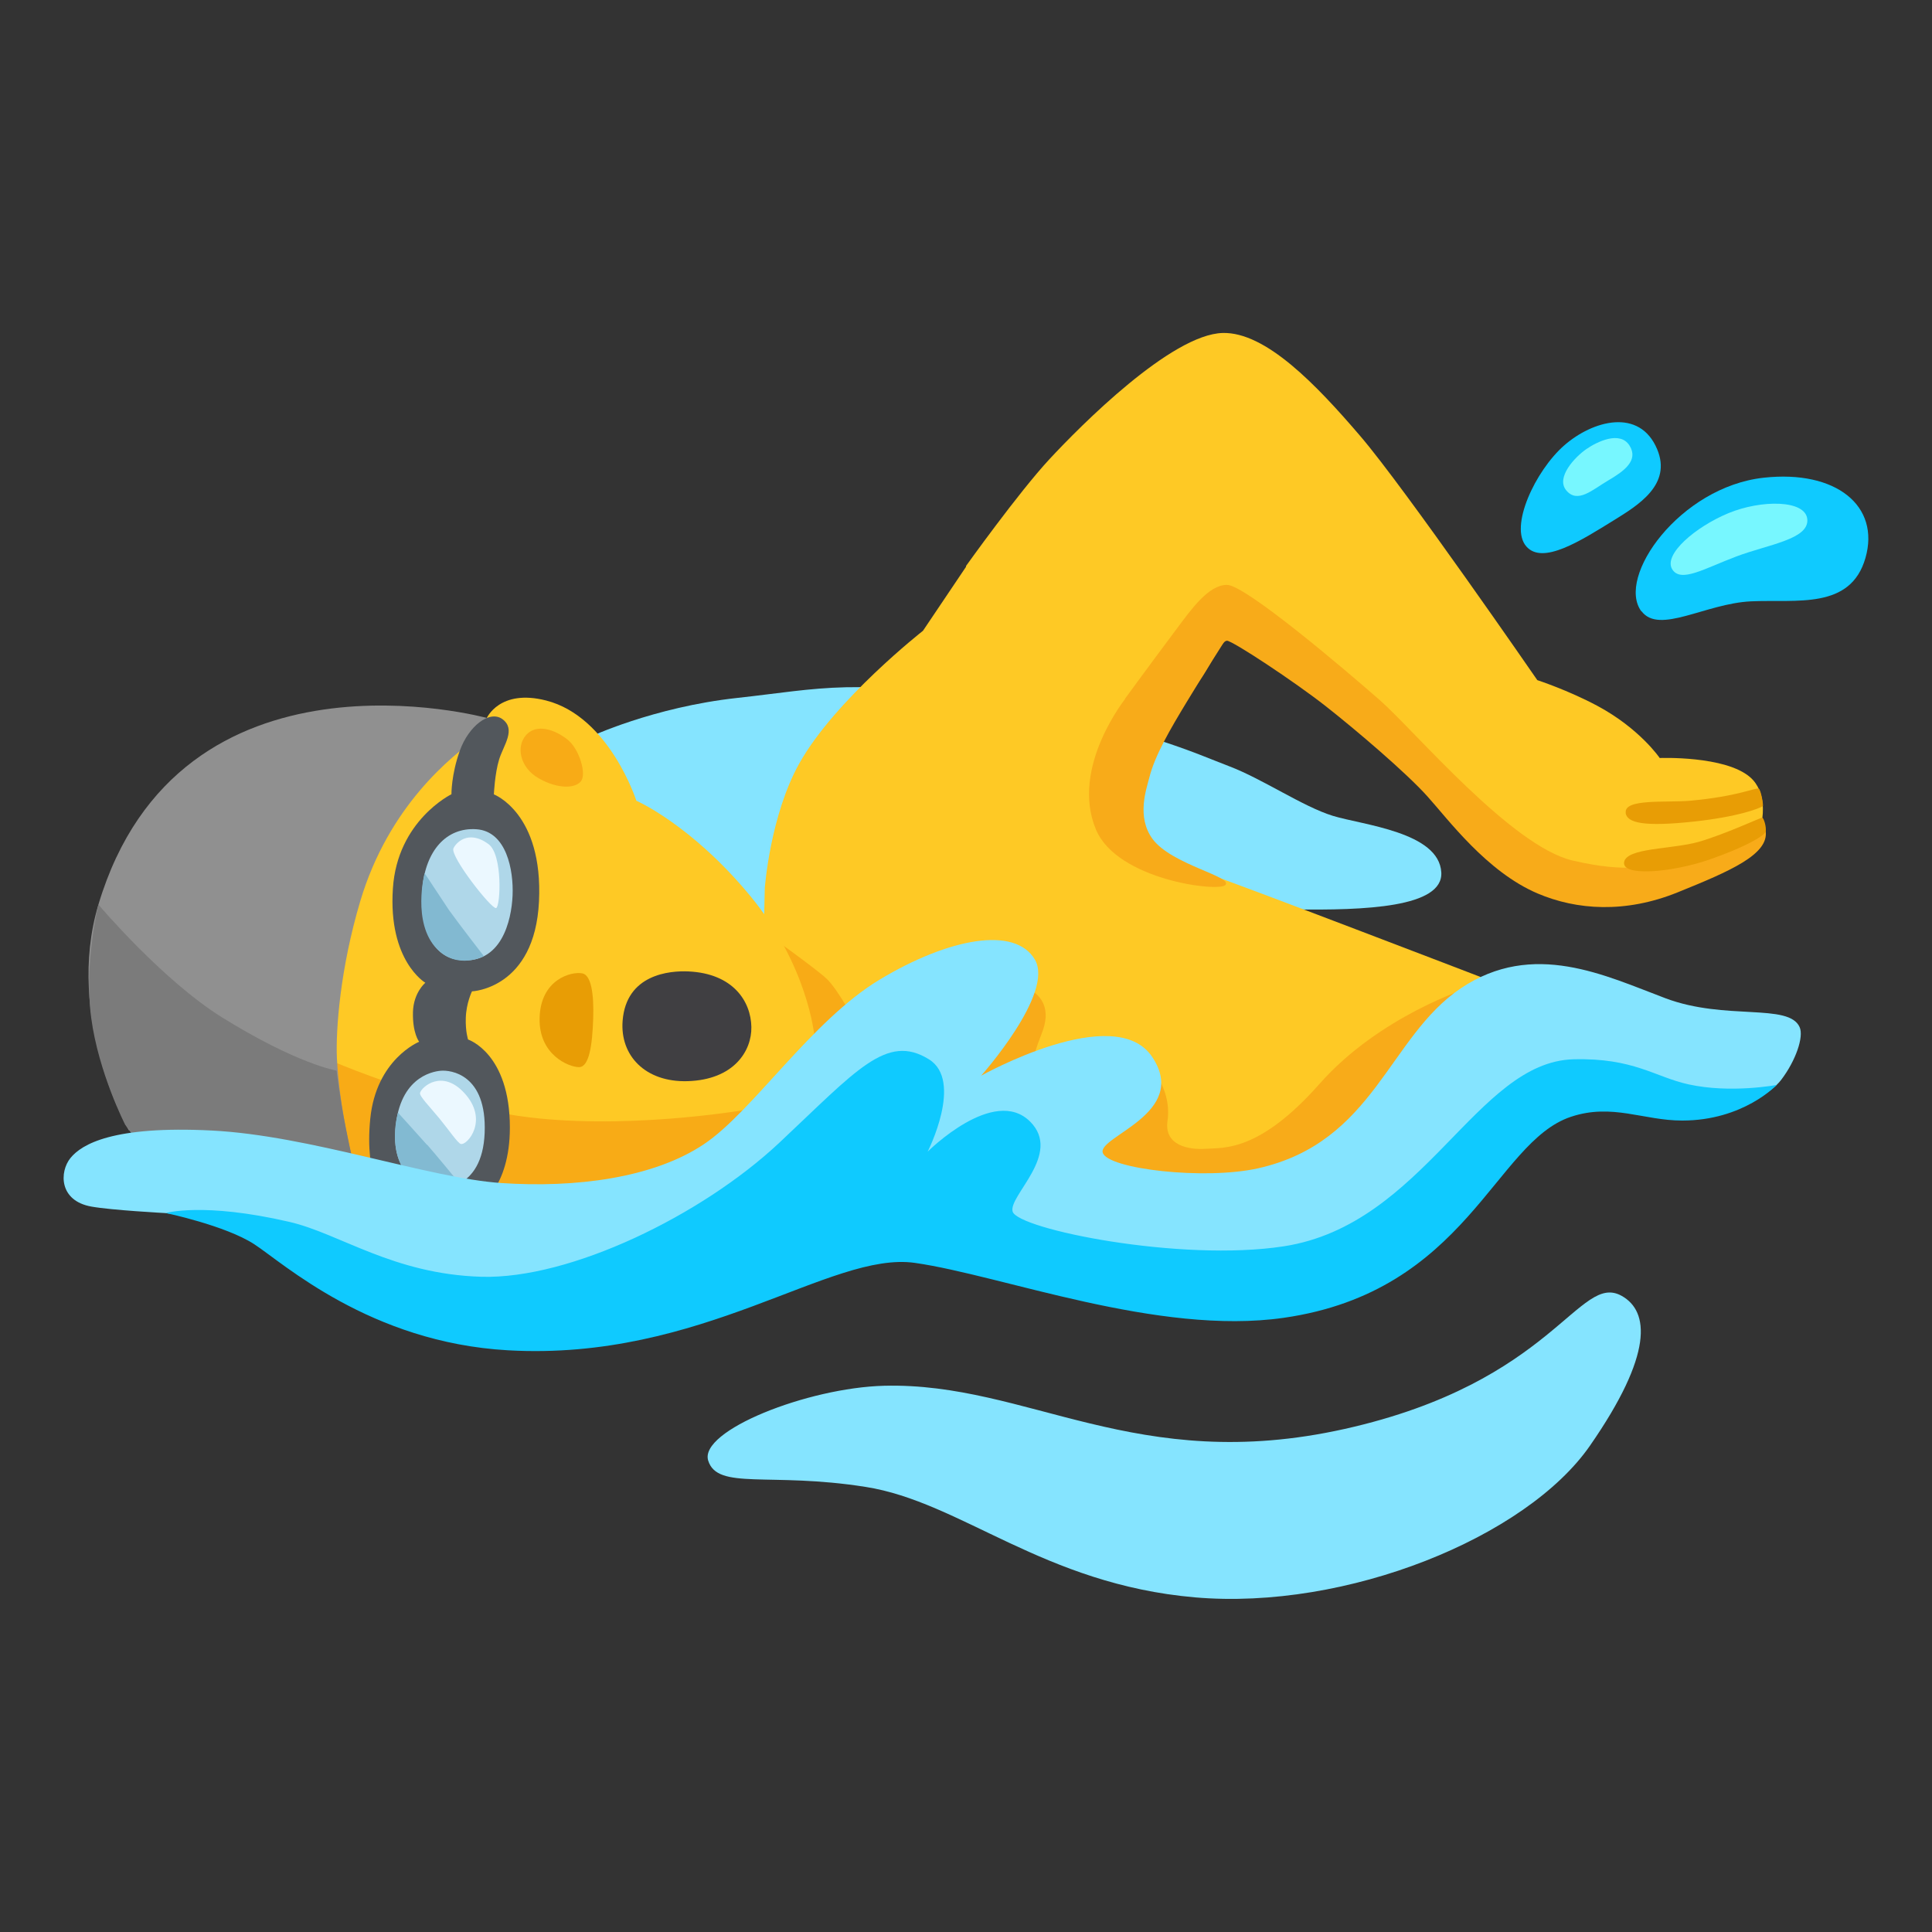 <?xml version="1.0" encoding="utf-8"?>
<!-- Generator: Adobe Illustrator 26.3.1, SVG Export Plug-In . SVG Version: 6.00 Build 0)  -->
<svg version="1.1" id="a" xmlns="http://www.w3.org/2000/svg" xmlns:xlink="http://www.w3.org/1999/xlink" x="0px" y="0px"
	 viewBox="0 0 128 128" style="enable-background:new 0 0 128 128;" xml:space="preserve">
<rect x="0" y="0" width="128" height="128" fill="#333333" stroke="none"/>
<path style="fill:#85E4FF;" d="M39.05,48.84c0,0,4.21-1.99,9.79-2.6s7.8-1.38,17.36,0.31s13,3.37,15.22,4.21s4.9,2.68,6.88,3.29
	s7.04,1.07,7.19,3.75c0.13,2.32-5.05,2.52-9.79,2.45S48.98,61.4,48.98,61.4l-8.49-6.73l-1.45-5.81L39.05,48.84z"/>
<polygon style="fill:#F8AB16;" points="50.64,62.57 53,61.91 59.9,66.25 52.34,69.4 "/>
<path style="fill:#F8AB19;" d="M70.89,46.95l6.71,0.96c0,0,1.48-2.21,2.07-3.1s1.25-2.36,1.62-2.36s4.5,2.73,6.56,4.35
	s5.3,4.39,6.7,5.94s3.94,5.01,7.31,6.45c2.6,1.11,5.83,1.33,9.29-0.07s6.05-2.51,5.83-4.06s-8.26-3.02-8.26-3.02L80.4,30.36
	L70.89,46.95L70.89,46.95z"/>
<path style="fill:#FEC925;" d="M74.26,46.67c0,0,1.7-2.34,3.61-4.89c1.08-1.45,2.2-3.03,3.42-3.03s7.85,5.64,10.13,7.64
	s8.71,9.67,12.76,10.62c3.76,0.88,5.06,0.27,5.06,0.27l7.66-2.61l-0.14-0.5c0,0,0.3-1.71-0.8-2.67c-1.66-1.45-6-1.28-6-1.28
	s-1.31-1.94-4.12-3.45c-1.94-1.04-3.99-1.71-3.99-1.71S93.08,32.34,90.13,28.9c-2.94-3.44-6.28-6.91-9.12-6.84
	c-3.41,0.09-9.42,6.14-11.48,8.36S64,37.5,64,37.5l1.3,5.95l8.94,3.22L74.26,46.67z"/>
<g>
	<path style="fill:#E89D05;" d="M107.7,53.85c0.09,0.67,1.19,0.94,4.53,0.58c2.96-0.32,4.35-0.88,4.56-1.02
		c0.06-0.04-0.13-1.11-0.27-1.16c-0.23-0.08-1.35,0.51-4.54,0.8c-1.54,0.14-4.4-0.16-4.27,0.8H107.7z"/>
	<path style="fill:#E89D05;" d="M107.6,57.13c-0.13,0.96,3.15,0.67,5.59-0.16c2.44-0.84,3.73-1.61,3.79-1.88s-0.11-0.86-0.22-0.92
		c-0.06-0.03-2.51,1.12-4.24,1.61S107.73,56.16,107.6,57.13z"/>
</g>
<path style="fill:#FEC925;" d="M79.96,57.87c-1.99-0.66-4.65-1.99-4.43-4.35c0.22-2.36,2.07-5.61,2.07-5.61s-1.26-0.55-3.08-1.62
	c-1.24-0.72-2.74-1.69-4.29-2.88c-3.84-2.95-6.2-5.9-6.2-5.9l-2.88,4.28c0,0-5.83,4.57-8.19,8.78c-1.94,3.46-2.29,8.26-2.29,8.26
	l-0.07,2.88c0,0,3.32,2.36,4.13,3.1s1.99,3.02,1.99,3.02l16.96,11.36H90.5l7.6-14.46C98.1,64.73,81.95,58.53,79.96,57.87z"/>
<path style="fill:#FEC925;" d="M19.76,75.91l2.3-23.85l10.18-4.47c0,0,0.85-1.97,3.94-1.18c4.2,1.07,5.98,6.64,5.98,6.64
	s3.61,1.57,7.49,6.24c3.88,4.66,4.3,9.31,4.3,9.31l-6.6,11.98l-21.55,0.2L19.76,75.91L19.76,75.91z"/>
<path style="fill:#F8AB16;" d="M17.89,69.51l2.89,0.27c0,0,7.87,3.6,14.83,4.31s14.4-0.66,14.4-0.66l-5.58,9.01l-22.08-4.55
	l-4.46-8.39V69.51z"/>
<path style="fill:#909090;" d="M32.28,47.58c0,0-0.11,0.91-0.64,1.28c-1.71,1.23-5.88,4.51-7.77,10.84
	c-1.34,4.49-1.63,8.56-1.55,10.38c0.15,3.41,1.16,7.28,1.16,7.28L8.53,74.88c0,0-4.26-7.44-2.01-14.95
	c5.37-17.96,25.75-12.36,25.75-12.36L32.28,47.58z"/>
<path style="fill:#7B7B7B;" d="M9.07,75.59l-0.78-1.08c0,0-1.77-3.46-2.25-7.09s0.48-7.49,0.48-7.49s4.23,5.01,8.2,7.48
	c4.99,3.1,7.58,3.52,7.58,3.52s0.21,1.8,0.6,3.75c0.39,1.95,0.58,2.68,0.58,2.68S9.07,75.59,9.07,75.59z"/>
<path style="fill:#85E4FF;" d="M58.58,91.81c-5.08,0.13-12.28,2.98-11.66,4.96s4.09,0.74,10.42,1.74
	c6.33,0.99,11.78,6.45,21.83,7.32s21.95-3.97,26.17-10.05c4.22-6.08,3.92-8.9,2.11-9.92c-2.85-1.61-4.47,5.71-18.36,8.81
	C75.24,97.76,68.13,91.57,58.58,91.81L58.58,91.81z"/>
<path style="fill:#52575C;" d="M33.28,47.64c-0.85-0.61-2.23,0.47-2.81,2.08s-0.56,2.9-0.56,2.9s-3.59,1.74-3.88,6.25
	c-0.32,4.8,2.15,6.24,2.15,6.24s-0.78,0.64-0.82,1.93c-0.04,1.41,0.41,1.98,0.41,1.98s-2.85,1.15-3.24,5.11s0.98,5.43,0.98,5.43
	l6.2,0.33c0,0,2.07-1.15,2.07-5.19c0-4.93-2.77-5.83-2.77-5.83s-0.18-0.54-0.15-1.43c0.03-0.99,0.41-1.76,0.41-1.76
	s4.16-0.16,4.44-5.96c0.28-5.86-2.99-7.09-2.99-7.09s0.06-1.38,0.35-2.32S34.21,48.32,33.28,47.64z"/>
<path style="fill:#403F42;" d="M41.25,67.63c-0.18,2.31,1.51,4.08,4.3,4c3.07-0.09,4.26-2,4.23-3.59c-0.03-1.7-1.21-3.54-4.16-3.68
	C44.36,64.3,41.49,64.55,41.25,67.63z"/>
<path style="fill:#AFD7E9;" d="M28.79,78.75c0.3,0.04,3.17,0.19,3.32-3.7c0.15-3.89-2.26-4.17-2.91-4.11
	c-0.6,0.05-2.88,0.49-3.02,4.19c-0.11,3.09,2.3,3.58,2.6,3.62L28.79,78.75z"/>
<path style="fill:#EBF8FF;" d="M27.83,72.4c-0.07,0.21,0.65,0.93,1.29,1.71s1.2,1.62,1.41,1.68c0.43,0.11,1.9-1.6,0.21-3.4
	C29.29,70.84,27.96,71.98,27.83,72.4L27.83,72.4z"/>
<path style="fill:#82BAD2;" d="M28.3,75.84c0.5,0.56,2.15,2.57,2.15,2.57s-1.97,1.1-3.36-0.45c-1.51-1.69-0.72-4.24-0.72-4.24
	s1.32,1.45,1.92,2.13L28.3,75.84z"/>
<path style="fill:#AFD7E9;" d="M27.98,58.85c-0.11,1.25,0.04,4.46,2.43,4.75c2.81,0.34,3.48-2.61,3.55-4.28s-0.4-4.24-2.39-4.38
	S28.2,56.35,27.98,58.85z"/>
<path style="fill:#EBF8FF;" d="M30.04,56.21c-0.22,0.54,2.54,4.06,2.83,3.95s0.45-3.54-0.51-4.24
	C30.98,54.91,30.16,55.91,30.04,56.21z"/>
<path style="fill:#82B9D1;" d="M29.75,60.3c0.76,1.05,2.31,3.05,2.31,3.05s-1.74,0.93-3.12-0.49c-1.66-1.72-0.81-5.01-0.81-5.01
	S29.75,60.3,29.75,60.3z"/>
<g>
	<path style="fill:#E89D05;" d="M38.59,64.49c-0.72-0.15-2.78,0.38-2.84,2.96c-0.06,2.43,1.93,3.25,2.61,3.25s0.88-1.47,0.94-3.19
		S39.15,64.61,38.59,64.49L38.59,64.49z"/>
	<path style="fill:#F8AB16;" d="M34.84,48.72c-0.65,0.74-0.41,2.13,0.86,2.85s2.41,0.67,2.79,0.19s-0.1-2.13-0.89-2.76
		s-2.03-1.11-2.76-0.29L34.84,48.72z"/>
</g>
<path style="fill:#0FCAFF;" d="M108.76,40.5c1.17,1.55,4.24-0.52,7.25-0.66s6.59,0.57,7.58-2.87s-1.93-5.85-6.74-5.32
	c-5.56,0.61-9.8,6.59-8.1,8.86L108.76,40.5z"/>
<path style="fill:#0FCAFF;" d="M101.13,36.21c1.08,1.22,3.56-0.36,5.79-1.74c1.6-0.99,3.86-2.36,2.87-4.71
	c-1.16-2.76-4.27-1.91-6.17-0.24S99.97,34.91,101.13,36.21L101.13,36.21z"/>
<path style="fill:#77F7FF;" d="M103.77,32.49c0.75,0.9,1.74-0.05,2.78-0.66s2.03-1.32,1.41-2.31s-2.12-0.28-2.87,0.24
	S103.06,31.64,103.77,32.49z"/>
<path style="fill:#77F7FF;" d="M110.79,37.72c0.57,0.91,2.12-0.05,4.24-0.85s4.8-1.13,4.71-2.45s-3.06-1.32-5.23-0.42
	S110.18,36.73,110.79,37.72z"/>
<path style="fill:#F8AB19;" d="M75.74,70.12c0,0,1.96,1.75,1.61,4.15c-0.23,1.61,1.38,1.92,2.54,1.84s3.53,0.23,7.53-4.3
	s9.91-6.38,9.91-6.38l0.85,9.14L77.13,81.1l-7.91-4.92l6.53-6.07L75.74,70.12z"/>
<path style="fill:#F8AB19;" d="M66.47,65.03c0,0,3.84,0.23,2.54,3.46s-0.85,5.07-0.15,5.46s-6.22-0.85-6.22-0.85L66.47,65.03
	L66.47,65.03z"/>
<g>
	<path style="fill:#85E4FF;" d="M25.94,85.83l-9.02-4.63l-5.96-0.83c0,0-3.56-0.19-4.9-0.43c-2.16-0.38-2.13-2.31-1.39-3.22
		s2.81-2.15,9.35-1.82s14.32,3.15,19.2,3.48s10.05-0.32,13.41-2.57c3.23-2.15,7.12-8.19,11.67-10.92c4.55-2.73,8.94-3.56,10.26-1.32
		c1.32,2.23-3.56,7.7-3.56,7.7s8.86-4.97,11.34-1.24s-3.61,5.26-3.28,6.34s6.76,1.83,10.31,1.03c7.7-1.74,8.61-8.69,13.41-11.92
		s9.6-0.83,13.57,0.66s8.16,0.3,8.88,1.91c0.29,0.64-0.26,2.23-1.22,3.49c-0.72,0.95-2.24,1.51-2.24,1.51l-11.96-0.87L90.82,83.85
		l-14.81,0.74l-16.22-3.81L38.93,86.9L25.94,85.83L25.94,85.83z"/>
	<path style="fill:#0FCAFF;" d="M10.96,80.36c0,0,3.97,0.83,5.88,2.07s7.67,6.51,16.8,7.03c12.91,0.74,21.38-6.59,26.98-5.79
		c5.79,0.83,16.1,4.83,24.42,3.64c12.17-1.74,13.98-11.64,19.04-13.32c2.73-0.91,4.8,0.25,7.37,0.25c4.06,0,6.26-2.36,6.26-2.36
		s-3.04,0.58-5.85-0.04c-2.22-0.49-3.62-1.76-7.61-1.66c-6.46,0.17-9.89,10.95-19.19,12.39c-6.87,1.06-17.64-1.14-17.97-2.3
		c-0.3-1.04,3.31-3.81,1.16-5.96c-2.4-2.4-6.79,1.99-6.79,1.99s2.39-4.7,0.08-6.12c-2.81-1.74-4.8,0.74-9.93,5.55
		c-5.13,4.8-13.82,9.02-19.7,8.86c-5.88-0.17-9.4-2.87-12.75-3.64c-5.71-1.32-8.19-0.58-8.19-0.58L10.96,80.36z"/>
</g>
<path style="fill:#F8AB19;" d="M74.64,46.18c0,0-3.77,4.62-2.03,8.78c1.4,3.34,8.1,4.15,8.57,3.68c0.56-0.56-3.58-1.35-4.83-3.07
	c-1.06-1.46-0.4-3.28-0.2-4.07c0.37-1.46,1.37-3.17,2.46-4.97c1.22-2.02,2.52-4.05,2.52-4.05l-2.49,1.06L74.64,46.18z"/>
</svg>
